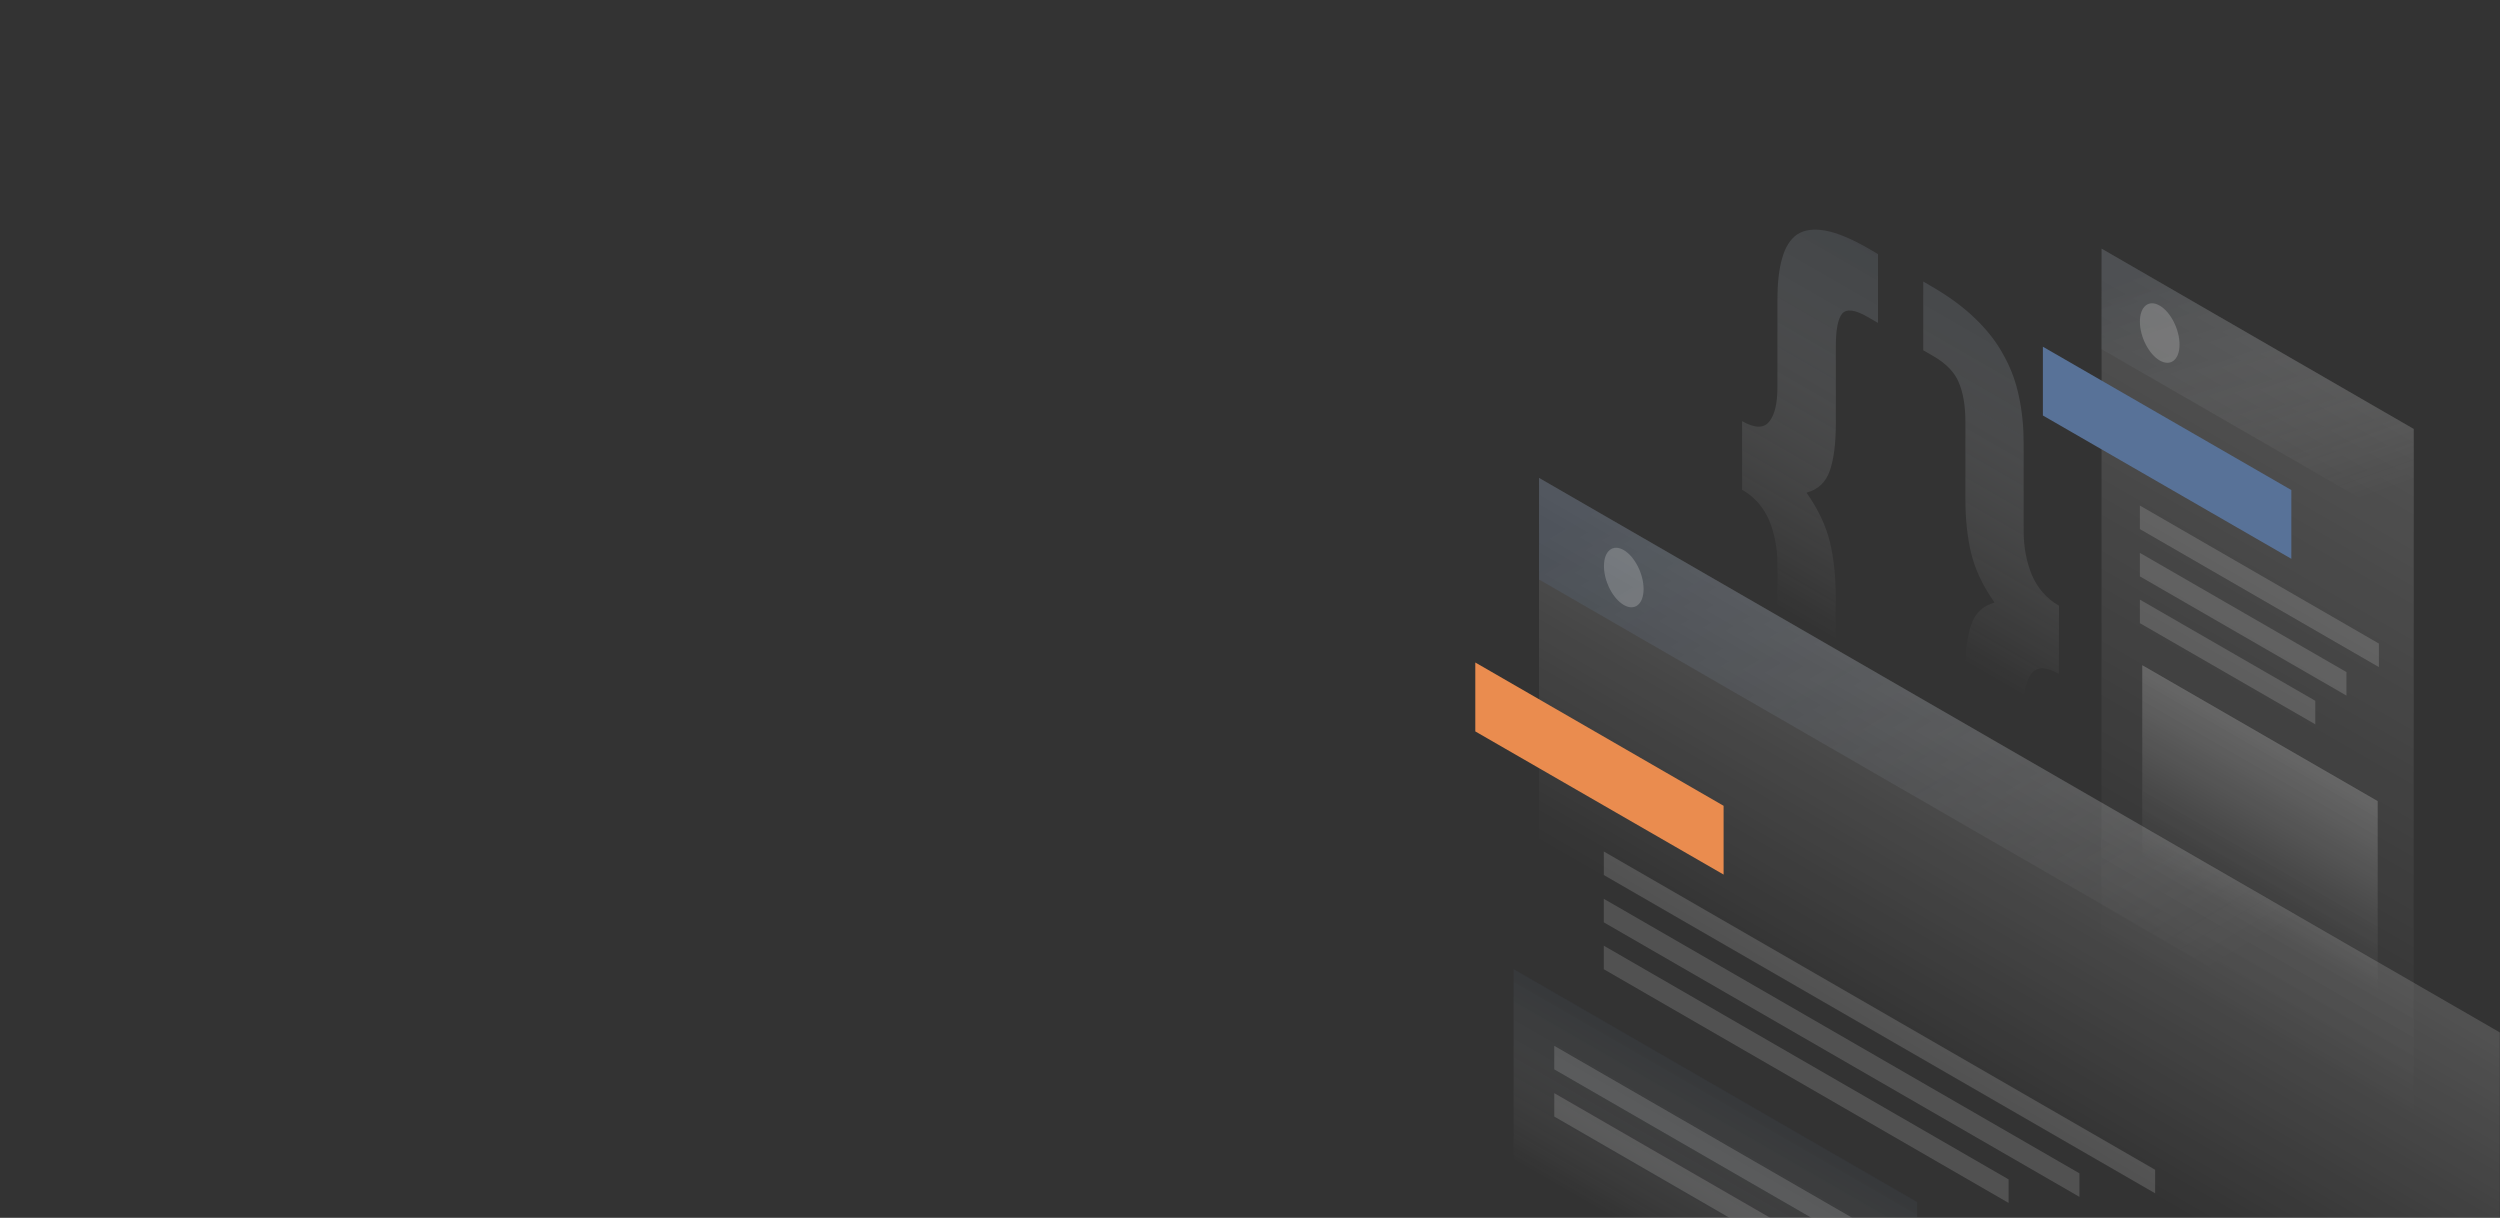 <svg width="1437" height="700" viewBox="0 0 1437 700" fill="none" xmlns="http://www.w3.org/2000/svg">
<rect x="0" y="0" width="1437" height="700" fill="#333333" stroke="none"/>
<mask id="mask0_26_109" style="mask-type:alpha" maskUnits="userSpaceOnUse" x="-3" y="0" width="1440" height="700">
<rect x="-3" width="1440" height="700" fill="#C4C4C4"/>
</mask>
<g mask="url(#mask0_26_109)">
<path opacity="0.4" d="M1183.43 387.344C1176.2 383.178 1171.02 383.093 1167.87 387.004C1164.64 390.915 1163.11 397.546 1163.11 406.812V456.969C1163.11 466.49 1162.26 474.396 1160.48 480.687C1158.69 487.233 1155.72 491.824 1151.64 494.544C1147.64 497.35 1142.2 498.03 1135.32 496.755C1128.6 495.564 1120.19 491.994 1110.16 486.213L1105.4 483.408V443.877L1111.43 447.363C1118.66 451.528 1123.42 452.038 1125.8 449.063C1128.35 446.087 1129.62 439.967 1129.62 430.7V386.494C1129.62 374.932 1130.73 365.836 1133.02 359.205C1135.23 352.489 1139.74 348.238 1146.45 346.368C1139.74 336.762 1135.23 327.24 1133.02 317.974C1130.81 308.708 1129.71 298.336 1129.71 286.775V242.568C1129.71 233.302 1128.43 225.651 1125.88 219.785C1123.5 214.004 1118.66 208.989 1111.52 204.823L1105.48 201.338V161.807L1110.24 164.612C1120.27 170.393 1128.69 176.599 1135.4 183.145C1142.29 189.776 1147.73 196.747 1151.72 204.228C1155.89 211.709 1158.86 219.7 1160.56 228.286C1162.35 236.618 1163.2 245.544 1163.2 255.065V305.222C1163.2 314.489 1164.81 322.99 1167.96 330.556C1171.19 338.122 1176.37 344.073 1183.51 348.153L1183.43 387.344Z" fill="url(#paint0_linear_26_109)"/>
<path opacity="0.4" d="M1001.35 242.058C1008.57 246.224 1013.76 246.309 1016.9 242.398C1020.13 238.488 1021.66 231.857 1021.66 222.591V172.433C1021.66 162.912 1022.51 155.006 1024.3 148.715C1026.09 142.169 1028.98 137.578 1032.97 134.773C1037.14 132.053 1042.58 131.373 1049.29 132.563C1056.18 133.838 1064.68 137.408 1074.71 143.274L1079.47 146.08V185.61L1073.43 182.125C1066.21 177.959 1061.36 177.364 1058.81 180.339C1056.43 183.4 1055.24 189.521 1055.24 198.872V243.078C1055.24 254.555 1054.14 263.736 1051.84 270.367C1049.63 277.083 1045.13 281.334 1038.41 283.204C1045.13 292.811 1049.63 302.332 1051.84 311.598C1054.05 320.865 1055.16 331.236 1055.16 342.798V387.004C1055.16 396.27 1056.35 403.836 1058.73 409.702C1061.28 415.568 1066.12 420.669 1073.35 424.749L1079.38 428.235V467.766L1074.62 464.96C1064.59 459.179 1056.09 452.888 1049.21 446.342C1042.49 439.797 1037.05 432.826 1032.89 425.259C1028.89 417.863 1026 409.872 1024.3 401.371C1022.51 393.04 1021.66 384.114 1021.66 374.592V324.435C1021.66 315.169 1020.05 306.668 1016.9 299.101C1013.67 291.535 1008.49 285.585 1001.35 281.504V242.058Z" fill="url(#paint1_linear_26_109)"/>
<path opacity="0.15" d="M1208 142.934L1387.44 246.564L1387.36 676.81L1207.91 573.266L1208 142.934Z" fill="url(#paint2_linear_26_109)"/>
<path d="M1174.25 199.297L1317.06 281.674V321.205L1174.25 238.828V199.297Z" fill="#587298"/>
<path opacity="0.2" d="M1231.37 382.329L1366.7 460.455V580.067L1231.37 501.941V382.329Z" fill="url(#paint3_linear_26_109)"/>
<path opacity="0.15" d="M1230.01 290.6L1367.38 369.916V383.433L1230.01 304.117V290.6Z" fill="white"/>
<path opacity="0.15" d="M1230.01 317.804L1348.76 386.324V399.841L1230.01 331.321V317.804Z" fill="white"/>
<path opacity="0.15" d="M1230.01 344.668L1330.83 402.816V416.333L1230.01 358.185V344.668Z" fill="white"/>
<path opacity="0.2" d="M1208 142.934L1387.44 246.564V304.202L1207.91 200.658L1208 142.934Z" fill="url(#paint4_linear_26_109)"/>
<path opacity="0.2" d="M1252.79 198.022C1252.79 206.778 1247.69 210.859 1241.4 207.203C1235.11 203.548 1230.01 193.602 1230.01 184.845C1230.01 176.089 1235.11 172.008 1241.4 175.664C1247.69 179.319 1252.79 189.351 1252.79 198.022Z" fill="white"/>
<path opacity="0.15" d="M884.637 274.703L1437 593.499L1436.92 1024L884.552 705.205L884.637 274.703Z" fill="url(#paint5_linear_26_109)"/>
<path d="M848 380.798L990.723 463.175V502.705L848 420.414V380.798Z" fill="#EA8C4F"/>
<path opacity="0.15" d="M921.869 489.444L1238.77 672.39V685.907L921.869 502.961V489.444Z" fill="white"/>
<path opacity="0.15" d="M921.869 516.648L1195.25 674.43V687.947L921.869 530.165V516.648Z" fill="white"/>
<path opacity="0.15" d="M921.869 543.596L1154.53 677.915V691.432L921.869 557.113V543.596Z" fill="white"/>
<path opacity="0.2" d="M870.016 557.029L1101.99 690.923V810.535L870.016 676.556V557.029Z" fill="url(#paint6_linear_26_109)"/>
<path opacity="0.15" d="M893.392 601.15L1077.68 707.5V721.017L893.392 614.667V601.15Z" fill="white"/>
<path opacity="0.15" d="M893.392 628.354L1040.96 713.536V727.053L893.392 641.785V628.354Z" fill="white"/>
<path opacity="0.2" d="M884.637 274.703L1436.23 593.159V651.477L884.637 333.106V274.703Z" fill="url(#paint7_linear_26_109)"/>
<path opacity="0.2" d="M944.736 338.547C944.736 347.304 939.635 351.384 933.345 347.729C927.055 344.073 921.954 334.127 921.954 325.37C921.954 316.614 927.055 312.534 933.345 316.189C939.635 319.845 944.736 329.876 944.736 338.547Z" fill="white"/>
</g>
<defs>
<linearGradient id="paint0_linear_26_109" x1="1232.36" y1="149.876" x2="1093.12" y2="391.239" gradientUnits="userSpaceOnUse">
<stop stop-color="#424C57"/>
<stop offset="0.903" stop-color="white" stop-opacity="0"/>
</linearGradient>
<linearGradient id="paint1_linear_26_109" x1="1151.98" y1="133.512" x2="1012.73" y2="374.845" gradientUnits="userSpaceOnUse">
<stop stop-color="#414B56"/>
<stop offset="0.903" stop-color="white" stop-opacity="0"/>
</linearGradient>
<linearGradient id="paint2_linear_26_109" x1="1390.82" y1="248.519" x2="1219.21" y2="545.807" gradientUnits="userSpaceOnUse">
<stop stop-color="white"/>
<stop offset="1" stop-color="white" stop-opacity="0"/>
</linearGradient>
<linearGradient id="paint3_linear_26_109" x1="1324.95" y1="436.285" x2="1277.25" y2="518.909" gradientUnits="userSpaceOnUse">
<stop stop-color="white"/>
<stop offset="1" stop-color="white" stop-opacity="0"/>
</linearGradient>
<linearGradient id="paint4_linear_26_109" x1="1269.52" y1="143.828" x2="1324.24" y2="298.739" gradientUnits="userSpaceOnUse">
<stop stop-color="#424C58"/>
<stop offset="1" stop-color="white" stop-opacity="0"/>
</linearGradient>
<linearGradient id="paint5_linear_26_109" x1="1253.97" y1="487.856" x2="1163.07" y2="645.362" gradientUnits="userSpaceOnUse">
<stop stop-color="white"/>
<stop offset="1" stop-color="white" stop-opacity="0"/>
</linearGradient>
<linearGradient id="paint6_linear_26_109" x1="1011.89" y1="638.882" x2="964.192" y2="721.507" gradientUnits="userSpaceOnUse">
<stop stop-color="#434D58"/>
<stop offset="1" stop-color="white" stop-opacity="0"/>
</linearGradient>
<linearGradient id="paint7_linear_26_109" x1="1021.5" y1="227.714" x2="1230.97" y2="582.519" gradientUnits="userSpaceOnUse">
<stop stop-color="#546F94"/>
<stop offset="1" stop-color="white" stop-opacity="0"/>
</linearGradient>
</defs>
</svg>

